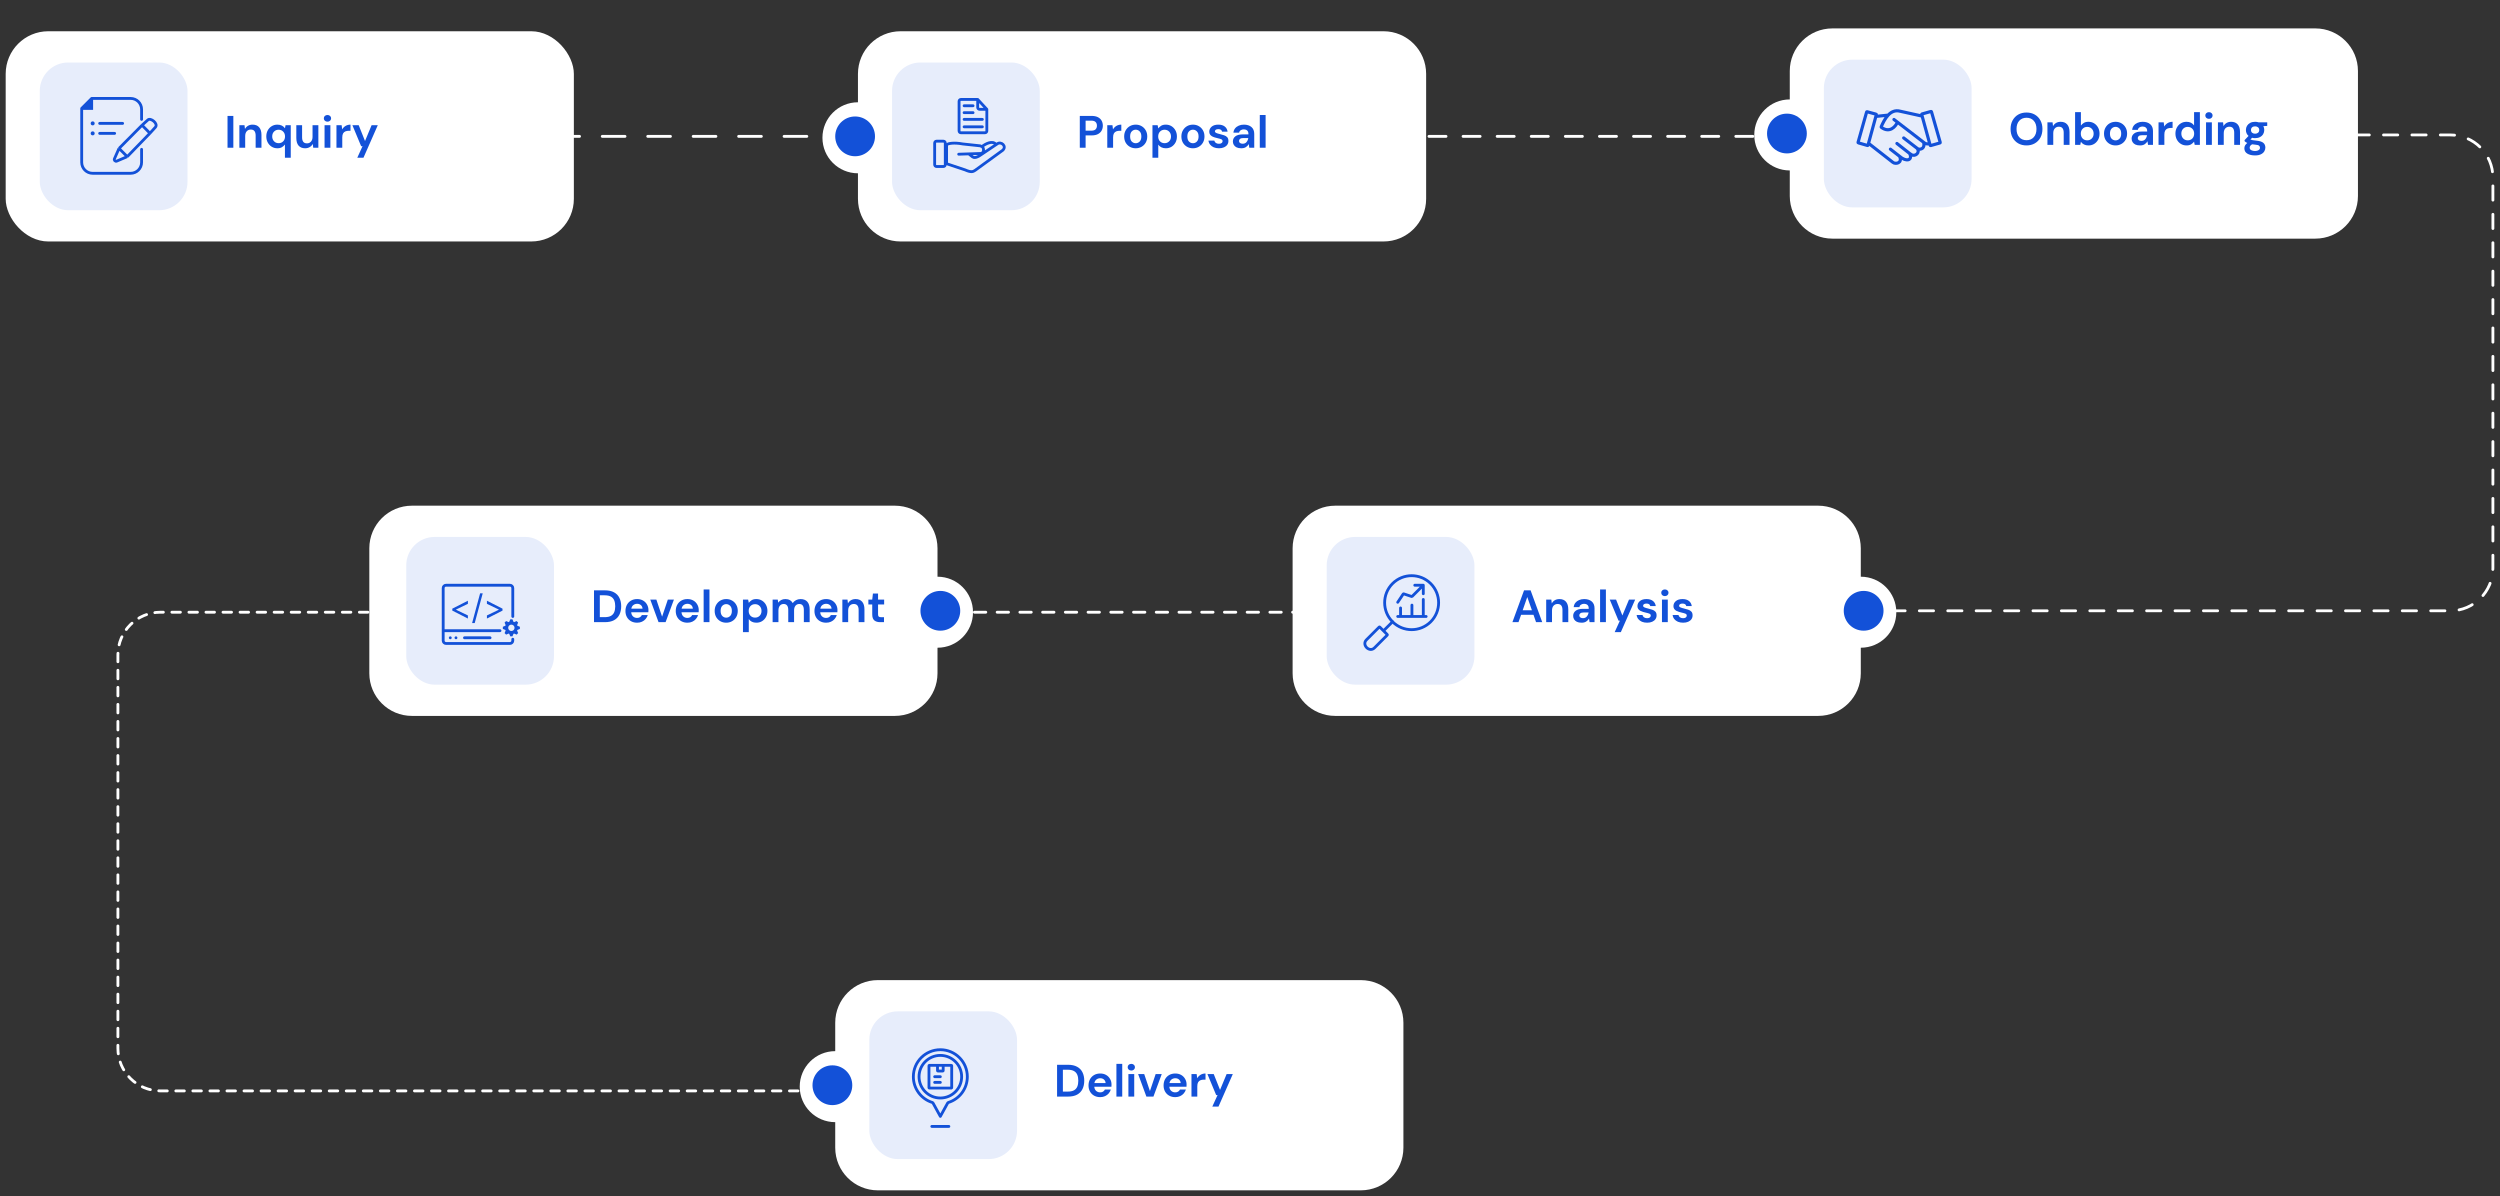 <svg width="880" height="421" viewBox="0 0 880 421" fill="none" xmlns="http://www.w3.org/2000/svg">
<rect x="0" y="0" width="880" height="421" fill="#333333" stroke="none"/>
<path d="M196 48H294" stroke="white" stroke-linecap="round" stroke-dasharray="8 8"/>
<path d="M491 48L619 48" stroke="white" stroke-linecap="round" stroke-dasharray="6 6"/>
<path d="M135.5 215.5H56.5C48.216 215.5 41.5 222.216 41.5 230.5V369C41.5 377.284 48.216 384 56.5 384H291.5" stroke="white" stroke-linecap="round" stroke-dasharray="3 3"/>
<path d="M459 215.5H327" stroke="white" stroke-linecap="round" stroke-dasharray="4 4"/>
<path d="M819 47.5H862.5C870.784 47.5 877.5 54.216 877.5 62.5V200C877.5 208.284 870.784 215 862.5 215H654" stroke="white" stroke-linecap="round" stroke-dasharray="5 5"/>
<rect x="2" y="11" width="200" height="74" rx="15" fill="white"/>
<rect x="14" y="22" width="52" height="52" rx="10" fill="#E7EDFB"/>
<path d="M28.757 38.162V57.149C28.757 59.276 30.481 61 32.608 61H45.986C48.114 61 49.838 59.276 49.838 57.149V52.568M28.757 38.162L32.27 34.649M28.757 38.162H32.27V34.649M32.27 34.649H45.986C48.114 34.649 49.838 36.373 49.838 38.5V42.027" stroke="#1351D8" stroke-linecap="round"/>
<path d="M41.9 52.241L50.006 44.071M41.9 52.241L44.795 55.136M41.9 52.241L40.281 55.895C40.055 56.407 40.571 56.931 41.086 56.712L44.795 55.136M50.006 44.071L52.772 46.901M50.006 44.071L52.064 42.205C53 41.324 55.811 43.509 54.702 44.779L52.772 46.901M52.772 46.901L44.795 55.136" stroke="#1351D8" stroke-linejoin="round"/>
<path d="M31.919 35.703L29.811 37.811H31.919V35.703Z" fill="#1351D8" stroke="#1351D8"/>
<circle cx="32.621" cy="43.432" r="0.703" fill="#1351D8"/>
<circle cx="32.621" cy="46.946" r="0.703" fill="#1351D8"/>
<path d="M35.081 43.432H43.162" stroke="#1351D8" stroke-linecap="round"/>
<path d="M35.081 46.946H40.351" stroke="#1351D8" stroke-linecap="round"/>
<path d="M80.088 52V40.8H82.136V52H80.088ZM84.259 52V44.064H86.067L86.227 45.408C86.472 44.939 86.824 44.565 87.283 44.288C87.752 44.011 88.301 43.872 88.931 43.872C89.912 43.872 90.675 44.181 91.219 44.8C91.763 45.419 92.035 46.325 92.035 47.52V52H89.987V47.712C89.987 47.029 89.848 46.507 89.571 46.144C89.293 45.781 88.861 45.6 88.275 45.6C87.699 45.6 87.224 45.803 86.851 46.208C86.488 46.613 86.307 47.179 86.307 47.904V52H84.259ZM100.297 55.52V50.864C100.041 51.216 99.7 51.525 99.273 51.792C98.857 52.059 98.313 52.192 97.641 52.192C96.894 52.192 96.228 52.011 95.641 51.648C95.055 51.285 94.591 50.789 94.249 50.16C93.908 49.531 93.737 48.816 93.737 48.016C93.737 47.216 93.908 46.507 94.249 45.888C94.591 45.259 95.055 44.768 95.641 44.416C96.228 44.053 96.894 43.872 97.641 43.872C98.239 43.872 98.761 43.984 99.209 44.208C99.657 44.432 100.02 44.747 100.297 45.152L100.521 44.064H102.345V55.52H100.297ZM98.073 50.4C98.734 50.4 99.273 50.181 99.689 49.744C100.116 49.296 100.329 48.725 100.329 48.032C100.329 47.339 100.116 46.773 99.689 46.336C99.273 45.888 98.734 45.664 98.073 45.664C97.422 45.664 96.884 45.883 96.457 46.32C96.031 46.757 95.817 47.323 95.817 48.016C95.817 48.709 96.031 49.28 96.457 49.728C96.884 50.176 97.422 50.4 98.073 50.4ZM107.407 52.192C106.415 52.192 105.647 51.883 105.103 51.264C104.569 50.645 104.303 49.739 104.303 48.544V44.064H106.335V48.352C106.335 49.035 106.473 49.557 106.751 49.92C107.028 50.283 107.465 50.464 108.063 50.464C108.628 50.464 109.092 50.261 109.455 49.856C109.828 49.451 110.015 48.885 110.015 48.16V44.064H112.063V52H110.255L110.095 50.656C109.849 51.125 109.492 51.499 109.023 51.776C108.564 52.053 108.025 52.192 107.407 52.192ZM115.269 42.832C114.896 42.832 114.586 42.72 114.341 42.496C114.106 42.272 113.989 41.989 113.989 41.648C113.989 41.307 114.106 41.029 114.341 40.816C114.586 40.592 114.896 40.48 115.269 40.48C115.642 40.48 115.946 40.592 116.181 40.816C116.426 41.029 116.549 41.307 116.549 41.648C116.549 41.989 116.426 42.272 116.181 42.496C115.946 42.72 115.642 42.832 115.269 42.832ZM114.245 52V44.064H116.293V52H114.245ZM118.431 52V44.064H120.255L120.447 45.552C120.735 45.04 121.124 44.635 121.615 44.336C122.116 44.027 122.703 43.872 123.375 43.872V46.032H122.799C122.351 46.032 121.951 46.101 121.599 46.24C121.247 46.379 120.969 46.619 120.767 46.96C120.575 47.301 120.479 47.776 120.479 48.384V52H118.431ZM125.766 55.52L127.606 51.472H127.126L124.038 44.064H126.262L128.486 49.648L130.806 44.064H132.982L127.942 55.52H125.766Z" fill="#1351D8"/>
<path d="M487 11H317C308.716 11 302 17.716 302 26V36C295.096 36 289.5 41.596 289.5 48.5C289.5 55.404 295.096 61 302 61V70C302 78.284 308.716 85 317 85H487C495.284 85 502 78.284 502 70V26C502 17.716 495.284 11 487 11Z" fill="white"/>
<rect x="314" y="22" width="52" height="52" rx="10" fill="#E7EDFB"/>
<path d="M337.461 54.283L341.003 54.164M345.66 51.603C345.446 51.486 345.215 51.395 345.004 51.332L338.904 50.676C335.69 50.086 333.919 50.501 333.198 50.873V57.629L339.691 59.793C341.921 60.777 342.512 60.449 343.299 59.924L352.94 52.906C354.515 51.529 352.416 49.561 350.973 50.676L345.004 54.677C343.561 55.661 342.708 55.53 342.315 55.202L341.003 54.164M345.66 51.603C346.447 52.033 346.447 53.89 345.266 54.021L341.003 54.164M345.66 51.603C346.797 50.682 349.385 49.246 350.645 50.873" stroke="#1351D8" stroke-linecap="round"/>
<path d="M329 57.957V50.348C329 49.986 329.294 49.692 329.656 49.692H332.083C332.445 49.692 332.739 49.986 332.739 50.348V57.957C332.739 58.319 332.445 58.612 332.083 58.612H329.656C329.294 58.612 329 58.319 329 57.957Z" stroke="#1351D8" stroke-linecap="round"/>
<path d="M347.365 38.476V46.085C347.365 46.447 347.072 46.741 346.709 46.741H338.248C337.886 46.741 337.592 46.447 337.592 46.085V35.656C337.592 35.294 337.886 35 338.248 35H344.151M347.365 38.476L344.151 35M347.365 38.476H344.807C344.445 38.476 344.151 38.183 344.151 37.82V35M339.363 44.642H345.791M345.791 42.018H339.363M339.363 39.657H342.512M342.512 37.23H339.363" stroke="#1351D8" stroke-linecap="round" stroke-linejoin="round"/>
<path d="M380.088 52V40.8H384.232C385.128 40.8 385.869 40.949 386.456 41.248C387.043 41.547 387.48 41.957 387.768 42.48C388.056 43.003 388.2 43.589 388.2 44.24C388.2 44.859 388.061 45.429 387.784 45.952C387.507 46.464 387.075 46.88 386.488 47.2C385.901 47.509 385.149 47.664 384.232 47.664H382.136V52H380.088ZM382.136 46H384.104C384.819 46 385.331 45.845 385.64 45.536C385.96 45.216 386.12 44.784 386.12 44.24C386.12 43.685 385.96 43.253 385.64 42.944C385.331 42.624 384.819 42.464 384.104 42.464H382.136V46ZM389.759 52V44.064H391.583L391.775 45.552C392.063 45.04 392.452 44.635 392.943 44.336C393.444 44.027 394.031 43.872 394.703 43.872V46.032H394.127C393.679 46.032 393.279 46.101 392.927 46.24C392.575 46.379 392.297 46.619 392.095 46.96C391.903 47.301 391.807 47.776 391.807 48.384V52H389.759ZM399.77 52.192C399.002 52.192 398.309 52.016 397.69 51.664C397.082 51.312 396.597 50.827 396.234 50.208C395.882 49.579 395.706 48.853 395.706 48.032C395.706 47.211 395.887 46.491 396.25 45.872C396.613 45.243 397.098 44.752 397.706 44.4C398.325 44.048 399.018 43.872 399.786 43.872C400.543 43.872 401.226 44.048 401.834 44.4C402.453 44.752 402.938 45.243 403.29 45.872C403.653 46.491 403.834 47.211 403.834 48.032C403.834 48.853 403.653 49.579 403.29 50.208C402.938 50.827 402.453 51.312 401.834 51.664C401.215 52.016 400.527 52.192 399.77 52.192ZM399.77 50.416C400.303 50.416 400.767 50.219 401.162 49.824C401.557 49.419 401.754 48.821 401.754 48.032C401.754 47.243 401.557 46.651 401.162 46.256C400.767 45.851 400.309 45.648 399.786 45.648C399.242 45.648 398.773 45.851 398.378 46.256C397.994 46.651 397.802 47.243 397.802 48.032C397.802 48.821 397.994 49.419 398.378 49.824C398.773 50.219 399.237 50.416 399.77 50.416ZM405.665 55.52V44.064H407.489L407.713 45.2C407.969 44.848 408.305 44.539 408.721 44.272C409.148 44.005 409.697 43.872 410.369 43.872C411.116 43.872 411.782 44.053 412.369 44.416C412.956 44.779 413.42 45.275 413.761 45.904C414.102 46.533 414.273 47.248 414.273 48.048C414.273 48.848 414.102 49.563 413.761 50.192C413.42 50.811 412.956 51.301 412.369 51.664C411.782 52.016 411.116 52.192 410.369 52.192C409.772 52.192 409.249 52.08 408.801 51.856C408.353 51.632 407.99 51.317 407.713 50.912V55.52H405.665ZM409.937 50.4C410.588 50.4 411.126 50.181 411.553 49.744C411.98 49.307 412.193 48.741 412.193 48.048C412.193 47.355 411.98 46.784 411.553 46.336C411.126 45.888 410.588 45.664 409.937 45.664C409.276 45.664 408.732 45.888 408.305 46.336C407.889 46.773 407.681 47.339 407.681 48.032C407.681 48.725 407.889 49.296 408.305 49.744C408.732 50.181 409.276 50.4 409.937 50.4ZM419.911 52.192C419.143 52.192 418.449 52.016 417.831 51.664C417.223 51.312 416.737 50.827 416.375 50.208C416.023 49.579 415.847 48.853 415.847 48.032C415.847 47.211 416.028 46.491 416.391 45.872C416.753 45.243 417.239 44.752 417.847 44.4C418.465 44.048 419.159 43.872 419.927 43.872C420.684 43.872 421.367 44.048 421.975 44.4C422.593 44.752 423.079 45.243 423.431 45.872C423.793 46.491 423.975 47.211 423.975 48.032C423.975 48.853 423.793 49.579 423.431 50.208C423.079 50.827 422.593 51.312 421.975 51.664C421.356 52.016 420.668 52.192 419.911 52.192ZM419.911 50.416C420.444 50.416 420.908 50.219 421.303 49.824C421.697 49.419 421.895 48.821 421.895 48.032C421.895 47.243 421.697 46.651 421.303 46.256C420.908 45.851 420.449 45.648 419.927 45.648C419.383 45.648 418.913 45.851 418.519 46.256C418.135 46.651 417.943 47.243 417.943 48.032C417.943 48.821 418.135 49.419 418.519 49.824C418.913 50.219 419.377 50.416 419.911 50.416ZM429.086 52.192C428.382 52.192 427.763 52.08 427.23 51.856C426.696 51.621 426.27 51.301 425.95 50.896C425.63 50.491 425.438 50.021 425.374 49.488H427.438C427.502 49.797 427.672 50.064 427.95 50.288C428.238 50.501 428.606 50.608 429.054 50.608C429.502 50.608 429.827 50.517 430.03 50.336C430.243 50.155 430.35 49.947 430.35 49.712C430.35 49.371 430.2 49.141 429.902 49.024C429.603 48.896 429.187 48.773 428.654 48.656C428.312 48.581 427.966 48.491 427.614 48.384C427.262 48.277 426.936 48.144 426.638 47.984C426.35 47.813 426.115 47.6 425.934 47.344C425.752 47.077 425.662 46.752 425.662 46.368C425.662 45.664 425.939 45.072 426.494 44.592C427.059 44.112 427.848 43.872 428.862 43.872C429.8 43.872 430.547 44.091 431.102 44.528C431.667 44.965 432.003 45.568 432.11 46.336H430.174C430.056 45.749 429.614 45.456 428.846 45.456C428.462 45.456 428.163 45.531 427.95 45.68C427.747 45.829 427.646 46.016 427.646 46.24C427.646 46.475 427.8 46.661 428.11 46.8C428.419 46.939 428.83 47.067 429.342 47.184C429.896 47.312 430.403 47.456 430.862 47.616C431.331 47.765 431.704 47.995 431.982 48.304C432.259 48.603 432.398 49.035 432.398 49.6C432.408 50.091 432.28 50.533 432.014 50.928C431.747 51.323 431.363 51.632 430.862 51.856C430.36 52.08 429.768 52.192 429.086 52.192ZM436.948 52.192C436.265 52.192 435.705 52.085 435.268 51.872C434.831 51.648 434.505 51.355 434.292 50.992C434.079 50.629 433.972 50.229 433.972 49.792C433.972 49.056 434.26 48.459 434.836 48C435.412 47.541 436.276 47.312 437.428 47.312H439.444V47.12C439.444 46.576 439.289 46.176 438.98 45.92C438.671 45.664 438.287 45.536 437.828 45.536C437.412 45.536 437.049 45.637 436.74 45.84C436.431 46.032 436.239 46.32 436.164 46.704H434.164C434.217 46.128 434.409 45.627 434.74 45.2C435.081 44.773 435.519 44.448 436.052 44.224C436.585 43.989 437.183 43.872 437.844 43.872C438.975 43.872 439.865 44.155 440.516 44.72C441.167 45.285 441.492 46.085 441.492 47.12V52H439.748L439.556 50.72C439.321 51.147 438.991 51.499 438.564 51.776C438.148 52.053 437.609 52.192 436.948 52.192ZM437.412 50.592C437.999 50.592 438.452 50.4 438.772 50.016C439.103 49.632 439.311 49.157 439.396 48.592H437.652C437.108 48.592 436.719 48.693 436.484 48.896C436.249 49.088 436.132 49.328 436.132 49.616C436.132 49.925 436.249 50.165 436.484 50.336C436.719 50.507 437.028 50.592 437.412 50.592ZM443.446 52V40.48H445.494V52H443.446Z" fill="#1351D8"/>
<circle cx="301" cy="48" r="7" fill="#1351D8"/>
<path d="M815 10H645C636.716 10 630 16.716 630 25V35C623.096 35 617.5 40.596 617.5 47.5C617.5 54.404 623.096 60 630 60V69C630 77.284 636.716 84 645 84H815C823.284 84 830 77.284 830 69V25C830 16.716 823.284 10 815 10Z" fill="white"/>
<circle cx="629" cy="47" r="7" fill="#1351D8"/>
<rect x="642" y="21" width="52" height="52" rx="10" fill="#E7EDFB"/>
<path d="M657.72 50.438L666.269 57.13C667.159 57.914 669.796 57.462 668.651 55.02M668.651 55.02L665.425 52.503M668.651 55.02C670.987 57.13 673.384 56.437 672.193 54.025M672.193 54.025L667.716 50.498M672.193 54.025L672.796 54.432C674.122 55.276 676.051 53.693 674.8 52.186M674.8 52.186L670.098 48.554M674.8 52.186L675.271 52.486C675.289 52.497 675.308 52.504 675.329 52.507C676.155 52.615 677.625 52.285 677.137 50.106M677.137 50.106L667.912 43.008M677.137 50.106C677.664 50.543 678.237 50.89 679.238 50.483M666.676 42.057L667.912 43.008M667.912 43.008C667.246 44.534 665.183 47.002 662.22 44.812C662.165 44.771 662.144 44.696 662.172 44.633C662.708 43.43 663.488 41.744 664.626 40.53M676.593 40.867L668.907 39.163C667.097 38.658 665.702 39.383 664.626 40.53M660.309 40.972L664.626 40.53M654.143 50.283L657.351 51.209C657.431 51.233 657.515 51.186 657.537 51.105L660.472 40.378C660.494 40.298 660.447 40.216 660.367 40.194L657.233 39.338C657.154 39.316 657.072 39.363 657.05 39.442L654.04 50.099C654.018 50.178 654.064 50.26 654.143 50.283ZM679.876 39.337L682.959 50.128C682.982 50.207 682.935 50.29 682.856 50.313L679.603 51.24C679.523 51.263 679.44 51.216 679.418 51.136L676.438 40.302C676.416 40.222 676.462 40.14 676.542 40.118L679.691 39.234C679.771 39.211 679.853 39.257 679.876 39.337Z" stroke="#1351D8" stroke-width="1.115" stroke-linecap="round"/>
<path d="M713.336 51.192C712.216 51.192 711.235 50.947 710.392 50.456C709.56 49.965 708.904 49.288 708.424 48.424C707.955 47.549 707.72 46.541 707.72 45.4C707.72 44.259 707.955 43.256 708.424 42.392C708.904 41.517 709.56 40.835 710.392 40.344C711.235 39.853 712.216 39.608 713.336 39.608C714.445 39.608 715.421 39.853 716.264 40.344C717.107 40.835 717.763 41.517 718.232 42.392C718.701 43.256 718.936 44.259 718.936 45.4C718.936 46.541 718.701 47.549 718.232 48.424C717.763 49.288 717.107 49.965 716.264 50.456C715.421 50.947 714.445 51.192 713.336 51.192ZM713.336 49.352C714.403 49.352 715.251 49 715.88 48.296C716.52 47.592 716.84 46.627 716.84 45.4C716.84 44.173 716.52 43.208 715.88 42.504C715.251 41.8 714.403 41.448 713.336 41.448C712.269 41.448 711.416 41.8 710.776 42.504C710.136 43.208 709.816 44.173 709.816 45.4C709.816 46.627 710.136 47.592 710.776 48.296C711.416 49 712.269 49.352 713.336 49.352ZM720.696 51V43.064H722.504L722.664 44.408C722.91 43.939 723.262 43.565 723.72 43.288C724.19 43.011 724.739 42.872 725.368 42.872C726.35 42.872 727.112 43.181 727.656 43.8C728.2 44.419 728.472 45.325 728.472 46.52V51H726.424V46.712C726.424 46.029 726.286 45.507 726.008 45.144C725.731 44.781 725.299 44.6 724.712 44.6C724.136 44.6 723.662 44.803 723.288 45.208C722.926 45.613 722.744 46.179 722.744 46.904V51H720.696ZM735.135 51.192C734.537 51.192 734.015 51.08 733.567 50.856C733.119 50.632 732.756 50.317 732.479 49.912L732.255 51H730.431V39.48H732.479V44.2C732.735 43.848 733.071 43.539 733.487 43.272C733.913 43.005 734.463 42.872 735.135 42.872C735.881 42.872 736.548 43.053 737.135 43.416C737.721 43.779 738.185 44.275 738.527 44.904C738.868 45.533 739.039 46.248 739.039 47.048C739.039 47.848 738.868 48.563 738.527 49.192C738.185 49.811 737.721 50.301 737.135 50.664C736.548 51.016 735.881 51.192 735.135 51.192ZM734.703 49.4C735.353 49.4 735.892 49.181 736.319 48.744C736.745 48.307 736.959 47.741 736.959 47.048C736.959 46.355 736.745 45.784 736.319 45.336C735.892 44.888 735.353 44.664 734.703 44.664C734.041 44.664 733.497 44.888 733.071 45.336C732.655 45.773 732.447 46.339 732.447 47.032C732.447 47.725 732.655 48.296 733.071 48.744C733.497 49.181 734.041 49.4 734.703 49.4ZM744.676 51.192C743.908 51.192 743.215 51.016 742.596 50.664C741.988 50.312 741.503 49.827 741.14 49.208C740.788 48.579 740.612 47.853 740.612 47.032C740.612 46.211 740.793 45.491 741.156 44.872C741.519 44.243 742.004 43.752 742.612 43.4C743.231 43.048 743.924 42.872 744.692 42.872C745.449 42.872 746.132 43.048 746.74 43.4C747.359 43.752 747.844 44.243 748.196 44.872C748.559 45.491 748.74 46.211 748.74 47.032C748.74 47.853 748.559 48.579 748.196 49.208C747.844 49.827 747.359 50.312 746.74 50.664C746.121 51.016 745.433 51.192 744.676 51.192ZM744.676 49.416C745.209 49.416 745.673 49.219 746.068 48.824C746.463 48.419 746.66 47.821 746.66 47.032C746.66 46.243 746.463 45.651 746.068 45.256C745.673 44.851 745.215 44.648 744.692 44.648C744.148 44.648 743.679 44.851 743.284 45.256C742.9 45.651 742.708 46.243 742.708 47.032C742.708 47.821 742.9 48.419 743.284 48.824C743.679 49.219 744.143 49.416 744.676 49.416ZM753.307 51.192C752.625 51.192 752.065 51.085 751.627 50.872C751.19 50.648 750.865 50.355 750.651 49.992C750.438 49.629 750.331 49.229 750.331 48.792C750.331 48.056 750.619 47.459 751.195 47C751.771 46.541 752.635 46.312 753.787 46.312H755.803V46.12C755.803 45.576 755.649 45.176 755.339 44.92C755.03 44.664 754.646 44.536 754.187 44.536C753.771 44.536 753.409 44.637 753.099 44.84C752.79 45.032 752.598 45.32 752.523 45.704H750.523C750.577 45.128 750.769 44.627 751.099 44.2C751.441 43.773 751.878 43.448 752.411 43.224C752.945 42.989 753.542 42.872 754.203 42.872C755.334 42.872 756.225 43.155 756.875 43.72C757.526 44.285 757.851 45.085 757.851 46.12V51H756.107L755.915 49.72C755.681 50.147 755.35 50.499 754.923 50.776C754.507 51.053 753.969 51.192 753.307 51.192ZM753.771 49.592C754.358 49.592 754.811 49.4 755.131 49.016C755.462 48.632 755.67 48.157 755.755 47.592H754.011C753.467 47.592 753.078 47.693 752.843 47.896C752.609 48.088 752.491 48.328 752.491 48.616C752.491 48.925 752.609 49.165 752.843 49.336C753.078 49.507 753.387 49.592 753.771 49.592ZM759.806 51V43.064H761.63L761.822 44.552C762.11 44.04 762.499 43.635 762.99 43.336C763.491 43.027 764.078 42.872 764.75 42.872V45.032H764.174C763.726 45.032 763.326 45.101 762.974 45.24C762.622 45.379 762.344 45.619 762.142 45.96C761.95 46.301 761.854 46.776 761.854 47.384V51H759.806ZM769.657 51.192C768.91 51.192 768.243 51.011 767.657 50.648C767.07 50.285 766.606 49.789 766.265 49.16C765.923 48.531 765.753 47.816 765.753 47.016C765.753 46.216 765.923 45.507 766.265 44.888C766.606 44.259 767.07 43.768 767.657 43.416C768.243 43.053 768.91 42.872 769.657 42.872C770.254 42.872 770.777 42.984 771.225 43.208C771.673 43.432 772.035 43.747 772.313 44.152V39.48H774.361V51H772.537L772.313 49.864C772.057 50.216 771.715 50.525 771.289 50.792C770.873 51.059 770.329 51.192 769.657 51.192ZM770.089 49.4C770.75 49.4 771.289 49.181 771.705 48.744C772.131 48.296 772.345 47.725 772.345 47.032C772.345 46.339 772.131 45.773 771.705 45.336C771.289 44.888 770.75 44.664 770.089 44.664C769.438 44.664 768.899 44.883 768.473 45.32C768.046 45.757 767.833 46.323 767.833 47.016C767.833 47.709 768.046 48.28 768.473 48.728C768.899 49.176 769.438 49.4 770.089 49.4ZM777.55 41.832C777.177 41.832 776.868 41.72 776.622 41.496C776.388 41.272 776.27 40.989 776.27 40.648C776.27 40.307 776.388 40.029 776.622 39.816C776.868 39.592 777.177 39.48 777.55 39.48C777.924 39.48 778.228 39.592 778.462 39.816C778.708 40.029 778.83 40.307 778.83 40.648C778.83 40.989 778.708 41.272 778.462 41.496C778.228 41.72 777.924 41.832 777.55 41.832ZM776.526 51V43.064H778.574V51H776.526ZM780.712 51V43.064H782.52L782.68 44.408C782.925 43.939 783.277 43.565 783.736 43.288C784.205 43.011 784.755 42.872 785.384 42.872C786.365 42.872 787.128 43.181 787.672 43.8C788.216 44.419 788.488 45.325 788.488 46.52V51H786.44V46.712C786.44 46.029 786.301 45.507 786.024 45.144C785.747 44.781 785.315 44.6 784.728 44.6C784.152 44.6 783.677 44.803 783.304 45.208C782.941 45.613 782.76 46.179 782.76 46.904V51H780.712ZM793.806 48.632C793.422 48.632 793.065 48.589 792.734 48.504L792.142 49.096C792.324 49.192 792.569 49.272 792.878 49.336C793.188 49.4 793.689 49.464 794.382 49.528C795.438 49.624 796.206 49.875 796.686 50.28C797.166 50.685 797.406 51.245 797.406 51.96C797.406 52.429 797.278 52.872 797.022 53.288C796.766 53.715 796.372 54.056 795.838 54.312C795.305 54.579 794.622 54.712 793.79 54.712C792.66 54.712 791.748 54.499 791.054 54.072C790.361 53.656 790.014 53.027 790.014 52.184C790.014 51.469 790.361 50.851 791.054 50.328C790.841 50.232 790.654 50.131 790.494 50.024C790.345 49.917 790.212 49.805 790.094 49.688V49.32L791.486 47.848C790.868 47.304 790.558 46.605 790.558 45.752C790.558 45.219 790.686 44.733 790.942 44.296C791.209 43.859 791.582 43.512 792.062 43.256C792.542 43 793.124 42.872 793.806 42.872C794.254 42.872 794.67 42.936 795.054 43.064H798.062V44.312L796.702 44.408C796.916 44.813 797.022 45.261 797.022 45.752C797.022 46.285 796.894 46.771 796.638 47.208C796.382 47.645 796.009 47.992 795.518 48.248C795.038 48.504 794.468 48.632 793.806 48.632ZM793.806 47.064C794.222 47.064 794.564 46.952 794.83 46.728C795.108 46.504 795.246 46.184 795.246 45.768C795.246 45.352 795.108 45.032 794.83 44.808C794.564 44.584 794.222 44.472 793.806 44.472C793.369 44.472 793.017 44.584 792.75 44.808C792.484 45.032 792.35 45.352 792.35 45.768C792.35 46.184 792.484 46.504 792.75 46.728C793.017 46.952 793.369 47.064 793.806 47.064ZM791.886 51.976C791.886 52.371 792.068 52.664 792.43 52.856C792.804 53.059 793.257 53.16 793.79 53.16C794.302 53.16 794.718 53.053 795.038 52.84C795.358 52.637 795.518 52.36 795.518 52.008C795.518 51.72 795.412 51.48 795.198 51.288C794.996 51.096 794.585 50.979 793.966 50.936C793.529 50.904 793.124 50.856 792.75 50.792C792.441 50.963 792.217 51.149 792.078 51.352C791.95 51.555 791.886 51.763 791.886 51.976Z" fill="#1351D8"/>
<path d="M470 178H640C648.284 178 655 184.716 655 193V203C661.904 203 667.5 208.596 667.5 215.5C667.5 222.404 661.904 228 655 228V237C655 245.284 648.284 252 640 252H470C461.716 252 455 245.284 455 237V193C455 184.716 461.716 178 470 178Z" fill="white"/>
<circle cx="7" cy="7" r="7" transform="matrix(-1 0 0 1 663 208)" fill="#1351D8"/>
<rect x="467" y="189" width="52" height="52" rx="10" fill="#E7EDFB"/>
<circle cx="496.893" cy="212.142" r="9.5" transform="rotate(45 496.893 212.142)" stroke="#1351D8"/>
<path d="M490.175 218.86L486.993 222.042M486.993 222.042L488.312 223.361C488.365 223.413 488.365 223.498 488.312 223.551L483.811 228.052C482.043 229.82 479.215 226.991 480.983 225.224L485.484 220.722C485.536 220.67 485.621 220.67 485.674 220.722L486.993 222.042Z" stroke="#1351D8" stroke-linecap="round"/>
<path d="M492 217H493M502 217H501M501 217V211M501 217H497M497 217V213M497 217H493M493 217V214" stroke="#1351D8" stroke-linecap="round"/>
<path d="M492 212L493.943 209.085C493.977 209.035 494.04 209.013 494.097 209.032L496.921 209.974C496.97 209.99 497.023 209.977 497.059 209.941L501 206M501 206H498M501 206V209" stroke="#1351D8" stroke-linecap="round"/>
<path d="M532.368 219L536.464 207.8H538.768L542.864 219H540.688L539.792 216.408H535.424L534.512 219H532.368ZM535.984 214.808H539.232L537.6 210.152L535.984 214.808ZM544.259 219V211.064H546.067L546.227 212.408C546.472 211.939 546.824 211.565 547.283 211.288C547.752 211.011 548.301 210.872 548.931 210.872C549.912 210.872 550.675 211.181 551.219 211.8C551.763 212.419 552.035 213.325 552.035 214.52V219H549.987V214.712C549.987 214.029 549.848 213.507 549.571 213.144C549.293 212.781 548.861 212.6 548.275 212.6C547.699 212.6 547.224 212.803 546.851 213.208C546.488 213.613 546.307 214.179 546.307 214.904V219H544.259ZM556.729 219.192C556.046 219.192 555.486 219.085 555.049 218.872C554.612 218.648 554.286 218.355 554.073 217.992C553.86 217.629 553.753 217.229 553.753 216.792C553.753 216.056 554.041 215.459 554.617 215C555.193 214.541 556.057 214.312 557.209 214.312H559.225V214.12C559.225 213.576 559.07 213.176 558.761 212.92C558.452 212.664 558.068 212.536 557.609 212.536C557.193 212.536 556.83 212.637 556.521 212.84C556.212 213.032 556.02 213.32 555.945 213.704H553.945C553.998 213.128 554.19 212.627 554.521 212.2C554.862 211.773 555.3 211.448 555.833 211.224C556.366 210.989 556.964 210.872 557.625 210.872C558.756 210.872 559.646 211.155 560.297 211.72C560.948 212.285 561.273 213.085 561.273 214.12V219H559.529L559.337 217.72C559.102 218.147 558.772 218.499 558.345 218.776C557.929 219.053 557.39 219.192 556.729 219.192ZM557.193 217.592C557.78 217.592 558.233 217.4 558.553 217.016C558.884 216.632 559.092 216.157 559.177 215.592H557.433C556.889 215.592 556.5 215.693 556.265 215.896C556.03 216.088 555.913 216.328 555.913 216.616C555.913 216.925 556.03 217.165 556.265 217.336C556.5 217.507 556.809 217.592 557.193 217.592ZM563.228 219V207.48H565.276V219H563.228ZM568.36 222.52L570.2 218.472H569.72L566.632 211.064H568.856L571.08 216.648L573.4 211.064H575.576L570.536 222.52H568.36ZM579.804 219.192C579.1 219.192 578.482 219.08 577.948 218.856C577.415 218.621 576.988 218.301 576.668 217.896C576.348 217.491 576.156 217.021 576.092 216.488H578.156C578.22 216.797 578.391 217.064 578.668 217.288C578.956 217.501 579.324 217.608 579.772 217.608C580.22 217.608 580.546 217.517 580.748 217.336C580.962 217.155 581.068 216.947 581.068 216.712C581.068 216.371 580.919 216.141 580.62 216.024C580.322 215.896 579.906 215.773 579.372 215.656C579.031 215.581 578.684 215.491 578.332 215.384C577.98 215.277 577.655 215.144 577.356 214.984C577.068 214.813 576.834 214.6 576.652 214.344C576.471 214.077 576.38 213.752 576.38 213.368C576.38 212.664 576.658 212.072 577.212 211.592C577.778 211.112 578.567 210.872 579.58 210.872C580.519 210.872 581.266 211.091 581.82 211.528C582.386 211.965 582.722 212.568 582.828 213.336H580.892C580.775 212.749 580.332 212.456 579.564 212.456C579.18 212.456 578.882 212.531 578.668 212.68C578.466 212.829 578.364 213.016 578.364 213.24C578.364 213.475 578.519 213.661 578.828 213.8C579.138 213.939 579.548 214.067 580.06 214.184C580.615 214.312 581.122 214.456 581.58 214.616C582.05 214.765 582.423 214.995 582.7 215.304C582.978 215.603 583.116 216.035 583.116 216.6C583.127 217.091 582.999 217.533 582.732 217.928C582.466 218.323 582.082 218.632 581.58 218.856C581.079 219.08 580.487 219.192 579.804 219.192ZM586.035 209.832C585.661 209.832 585.352 209.72 585.107 209.496C584.872 209.272 584.755 208.989 584.755 208.648C584.755 208.307 584.872 208.029 585.107 207.816C585.352 207.592 585.661 207.48 586.035 207.48C586.408 207.48 586.712 207.592 586.947 207.816C587.192 208.029 587.315 208.307 587.315 208.648C587.315 208.989 587.192 209.272 586.947 209.496C586.712 209.72 586.408 209.832 586.035 209.832ZM585.011 219V211.064H587.059V219H585.011ZM592.476 219.192C591.772 219.192 591.154 219.08 590.62 218.856C590.087 218.621 589.66 218.301 589.34 217.896C589.02 217.491 588.828 217.021 588.764 216.488H590.828C590.892 216.797 591.063 217.064 591.34 217.288C591.628 217.501 591.996 217.608 592.444 217.608C592.892 217.608 593.218 217.517 593.42 217.336C593.634 217.155 593.74 216.947 593.74 216.712C593.74 216.371 593.591 216.141 593.292 216.024C592.994 215.896 592.578 215.773 592.044 215.656C591.703 215.581 591.356 215.491 591.004 215.384C590.652 215.277 590.327 215.144 590.028 214.984C589.74 214.813 589.506 214.6 589.324 214.344C589.143 214.077 589.052 213.752 589.052 213.368C589.052 212.664 589.33 212.072 589.884 211.592C590.45 211.112 591.239 210.872 592.252 210.872C593.191 210.872 593.938 211.091 594.492 211.528C595.058 211.965 595.394 212.568 595.5 213.336H593.564C593.447 212.749 593.004 212.456 592.236 212.456C591.852 212.456 591.554 212.531 591.34 212.68C591.138 212.829 591.036 213.016 591.036 213.24C591.036 213.475 591.191 213.661 591.5 213.8C591.81 213.939 592.22 214.067 592.732 214.184C593.287 214.312 593.794 214.456 594.252 214.616C594.722 214.765 595.095 214.995 595.372 215.304C595.65 215.603 595.788 216.035 595.788 216.6C595.799 217.091 595.671 217.533 595.404 217.928C595.138 218.323 594.754 218.632 594.252 218.856C593.751 219.08 593.159 219.192 592.476 219.192Z" fill="#1351D8"/>
<path d="M145 178H315C323.284 178 330 184.716 330 193V203C336.904 203 342.5 208.596 342.5 215.5C342.5 222.404 336.904 228 330 228V237C330 245.284 323.284 252 315 252H145C136.716 252 130 245.284 130 237V193C130 184.716 136.716 178 145 178Z" fill="white"/>
<circle cx="7" cy="7" r="7" transform="matrix(-1 0 0 1 338 208)" fill="#1351D8"/>
<rect x="143" y="189" width="52" height="52" rx="10" fill="#E7EDFB"/>
<path d="M156 222V207C156 206.448 156.448 206 157 206H179.5C180.052 206 180.5 206.448 180.5 207V217M156 222V225.5C156 226.052 156.448 226.5 157 226.5H179.5C180.052 226.5 180.5 226.052 180.5 225.5V225M156 222H176" stroke="#1351D8" stroke-linecap="round"/>
<path d="M163.5 224.5H172.5" stroke="#1351D8" stroke-linecap="round"/>
<circle cx="160.5" cy="224.5" r="0.5" fill="#1351D8"/>
<circle cx="158.5" cy="224.5" r="0.5" fill="#1351D8"/>
<path d="M159.21 214.932V214.25L164.699 211.455V212.545L160.489 214.574L160.523 214.506V214.676L160.489 214.608L164.699 216.636V217.727L159.21 214.932ZM169.916 208.864L167.103 219.312H166.183L168.995 208.864H169.916ZM176.886 214.932L171.398 217.727V216.636L175.608 214.608L175.574 214.676V214.506L175.608 214.574L171.398 212.545V211.455L176.886 214.25V214.932Z" fill="#1351D8"/>
<path d="M179.626 218L179.252 218.89C179.177 218.913 179.11 218.95 179.042 218.988L178.152 218.613L177.613 219.152L177.988 220.042C177.95 220.117 177.92 220.177 177.89 220.252L177 220.626V221.374L177.89 221.748C177.92 221.823 177.95 221.883 177.988 221.958L177.613 222.848L178.152 223.387L179.042 223.012C179.11 223.042 179.177 223.08 179.252 223.11L179.626 224H180.374L180.748 223.11C180.815 223.08 180.89 223.05 180.958 223.012L181.848 223.387L182.387 222.848L182.012 221.958C182.042 221.89 182.08 221.815 182.11 221.748L183 221.374V220.626L182.11 220.252C182.087 220.185 182.05 220.11 182.012 220.042L182.387 219.152L181.848 218.613L180.958 218.988C180.89 218.958 180.815 218.92 180.748 218.89L180.374 218H179.626ZM180 219.87C180.621 219.87 181.122 220.372 181.122 220.993C181.122 221.613 180.621 222.115 180 222.115C179.379 222.115 178.878 221.613 178.878 220.993C178.878 220.372 179.379 219.87 180 219.87Z" fill="#1351D8"/>
<path d="M209.088 219V207.8H212.912C214.224 207.8 215.301 208.035 216.144 208.504C216.997 208.963 217.627 209.613 218.032 210.456C218.448 211.288 218.656 212.269 218.656 213.4C218.656 214.531 218.448 215.517 218.032 216.36C217.627 217.192 216.997 217.843 216.144 218.312C215.301 218.771 214.224 219 212.912 219H209.088ZM211.136 217.24H212.816C213.755 217.24 214.496 217.091 215.04 216.792C215.584 216.483 215.973 216.045 216.208 215.48C216.443 214.904 216.56 214.211 216.56 213.4C216.56 212.6 216.443 211.912 216.208 211.336C215.973 210.76 215.584 210.317 215.04 210.008C214.496 209.699 213.755 209.544 212.816 209.544H211.136V217.24ZM224.271 219.192C223.471 219.192 222.762 219.021 222.143 218.68C221.524 218.339 221.039 217.859 220.687 217.24C220.335 216.621 220.159 215.907 220.159 215.096C220.159 214.275 220.33 213.544 220.671 212.904C221.023 212.264 221.503 211.768 222.111 211.416C222.73 211.053 223.455 210.872 224.287 210.872C225.066 210.872 225.754 211.043 226.351 211.384C226.948 211.725 227.412 212.195 227.743 212.792C228.084 213.379 228.255 214.035 228.255 214.76C228.255 214.877 228.25 215 228.239 215.128C228.239 215.256 228.234 215.389 228.223 215.528H222.191C222.234 216.147 222.447 216.632 222.831 216.984C223.226 217.336 223.7 217.512 224.255 217.512C224.671 217.512 225.018 217.421 225.295 217.24C225.583 217.048 225.796 216.803 225.935 216.504H228.015C227.866 217.005 227.615 217.464 227.263 217.88C226.922 218.285 226.495 218.605 225.983 218.84C225.482 219.075 224.911 219.192 224.271 219.192ZM224.287 212.536C223.786 212.536 223.343 212.68 222.959 212.968C222.575 213.245 222.33 213.672 222.223 214.248H226.175C226.143 213.725 225.951 213.309 225.599 213C225.247 212.691 224.81 212.536 224.287 212.536ZM231.809 219L228.897 211.064H231.041L233.057 217.064L235.073 211.064H237.217L234.289 219H231.809ZM241.974 219.192C241.174 219.192 240.465 219.021 239.846 218.68C239.227 218.339 238.742 217.859 238.39 217.24C238.038 216.621 237.862 215.907 237.862 215.096C237.862 214.275 238.033 213.544 238.374 212.904C238.726 212.264 239.206 211.768 239.814 211.416C240.433 211.053 241.158 210.872 241.99 210.872C242.769 210.872 243.457 211.043 244.054 211.384C244.651 211.725 245.115 212.195 245.446 212.792C245.787 213.379 245.958 214.035 245.958 214.76C245.958 214.877 245.953 215 245.942 215.128C245.942 215.256 245.937 215.389 245.926 215.528H239.894C239.937 216.147 240.15 216.632 240.534 216.984C240.929 217.336 241.403 217.512 241.958 217.512C242.374 217.512 242.721 217.421 242.998 217.24C243.286 217.048 243.499 216.803 243.638 216.504H245.718C245.569 217.005 245.318 217.464 244.966 217.88C244.625 218.285 244.198 218.605 243.686 218.84C243.185 219.075 242.614 219.192 241.974 219.192ZM241.99 212.536C241.489 212.536 241.046 212.68 240.662 212.968C240.278 213.245 240.033 213.672 239.926 214.248H243.878C243.846 213.725 243.654 213.309 243.302 213C242.95 212.691 242.513 212.536 241.99 212.536ZM247.681 219V207.48H249.729V219H247.681ZM255.629 219.192C254.861 219.192 254.168 219.016 253.549 218.664C252.941 218.312 252.456 217.827 252.093 217.208C251.741 216.579 251.565 215.853 251.565 215.032C251.565 214.211 251.747 213.491 252.109 212.872C252.472 212.243 252.957 211.752 253.565 211.4C254.184 211.048 254.877 210.872 255.645 210.872C256.403 210.872 257.085 211.048 257.693 211.4C258.312 211.752 258.797 212.243 259.149 212.872C259.512 213.491 259.693 214.211 259.693 215.032C259.693 215.853 259.512 216.579 259.149 217.208C258.797 217.827 258.312 218.312 257.693 218.664C257.075 219.016 256.387 219.192 255.629 219.192ZM255.629 217.416C256.163 217.416 256.627 217.219 257.021 216.824C257.416 216.419 257.613 215.821 257.613 215.032C257.613 214.243 257.416 213.651 257.021 213.256C256.627 212.851 256.168 212.648 255.645 212.648C255.101 212.648 254.632 212.851 254.237 213.256C253.853 213.651 253.661 214.243 253.661 215.032C253.661 215.821 253.853 216.419 254.237 216.824C254.632 217.219 255.096 217.416 255.629 217.416ZM261.524 222.52V211.064H263.348L263.572 212.2C263.828 211.848 264.164 211.539 264.58 211.272C265.007 211.005 265.556 210.872 266.228 210.872C266.975 210.872 267.642 211.053 268.228 211.416C268.815 211.779 269.279 212.275 269.62 212.904C269.962 213.533 270.132 214.248 270.132 215.048C270.132 215.848 269.962 216.563 269.62 217.192C269.279 217.811 268.815 218.301 268.228 218.664C267.642 219.016 266.975 219.192 266.228 219.192C265.631 219.192 265.108 219.08 264.66 218.856C264.212 218.632 263.85 218.317 263.572 217.912V222.52H261.524ZM265.796 217.4C266.447 217.4 266.986 217.181 267.412 216.744C267.839 216.307 268.052 215.741 268.052 215.048C268.052 214.355 267.839 213.784 267.412 213.336C266.986 212.888 266.447 212.664 265.796 212.664C265.135 212.664 264.591 212.888 264.164 213.336C263.748 213.773 263.54 214.339 263.54 215.032C263.54 215.725 263.748 216.296 264.164 216.744C264.591 217.181 265.135 217.4 265.796 217.4ZM271.962 219V211.064H273.77L273.946 212.136C274.202 211.752 274.538 211.448 274.954 211.224C275.381 210.989 275.871 210.872 276.426 210.872C277.653 210.872 278.522 211.347 279.034 212.296C279.322 211.859 279.706 211.512 280.186 211.256C280.677 211 281.21 210.872 281.786 210.872C282.821 210.872 283.615 211.181 284.17 211.8C284.725 212.419 285.002 213.325 285.002 214.52V219H282.954V214.712C282.954 214.029 282.821 213.507 282.554 213.144C282.298 212.781 281.898 212.6 281.354 212.6C280.799 212.6 280.351 212.803 280.01 213.208C279.679 213.613 279.514 214.179 279.514 214.904V219H277.466V214.712C277.466 214.029 277.333 213.507 277.066 213.144C276.799 212.781 276.389 212.6 275.834 212.6C275.29 212.6 274.847 212.803 274.506 213.208C274.175 213.613 274.01 214.179 274.01 214.904V219H271.962ZM290.802 219.192C290.002 219.192 289.293 219.021 288.674 218.68C288.056 218.339 287.57 217.859 287.218 217.24C286.866 216.621 286.69 215.907 286.69 215.096C286.69 214.275 286.861 213.544 287.202 212.904C287.554 212.264 288.034 211.768 288.642 211.416C289.261 211.053 289.986 210.872 290.818 210.872C291.597 210.872 292.285 211.043 292.882 211.384C293.48 211.725 293.944 212.195 294.274 212.792C294.616 213.379 294.786 214.035 294.786 214.76C294.786 214.877 294.781 215 294.77 215.128C294.77 215.256 294.765 215.389 294.754 215.528H288.722C288.765 216.147 288.978 216.632 289.362 216.984C289.757 217.336 290.232 217.512 290.786 217.512C291.202 217.512 291.549 217.421 291.826 217.24C292.114 217.048 292.328 216.803 292.466 216.504H294.546C294.397 217.005 294.146 217.464 293.794 217.88C293.453 218.285 293.026 218.605 292.514 218.84C292.013 219.075 291.442 219.192 290.802 219.192ZM290.818 212.536C290.317 212.536 289.874 212.68 289.49 212.968C289.106 213.245 288.861 213.672 288.754 214.248H292.706C292.674 213.725 292.482 213.309 292.13 213C291.778 212.691 291.341 212.536 290.818 212.536ZM296.509 219V211.064H298.317L298.477 212.408C298.722 211.939 299.074 211.565 299.533 211.288C300.002 211.011 300.551 210.872 301.181 210.872C302.162 210.872 302.925 211.181 303.469 211.8C304.013 212.419 304.285 213.325 304.285 214.52V219H302.237V214.712C302.237 214.029 302.098 213.507 301.821 213.144C301.543 212.781 301.111 212.6 300.525 212.6C299.949 212.6 299.474 212.803 299.101 213.208C298.738 213.613 298.557 214.179 298.557 214.904V219H296.509ZM309.779 219C308.947 219 308.28 218.797 307.779 218.392C307.278 217.987 307.027 217.267 307.027 216.232V212.776H305.667V211.064H307.027L307.267 208.936H309.075V211.064H311.219V212.776H309.075V216.248C309.075 216.632 309.155 216.899 309.315 217.048C309.486 217.187 309.774 217.256 310.179 217.256H311.171V219H309.779Z" fill="#1351D8"/>
<path d="M479 345H309C300.716 345 294 351.716 294 360V370C287.096 370 281.5 375.596 281.5 382.5C281.5 389.404 287.096 395 294 395V404C294 412.284 300.716 419 309 419H479C487.284 419 494 412.284 494 404V360C494 351.716 487.284 345 479 345Z" fill="white"/>
<circle cx="293" cy="382" r="7" fill="#1351D8"/>
<rect x="306" y="356" width="52" height="52" rx="10" fill="#E7EDFB"/>
<path d="M333.85 388.065C333.727 388.104 333.624 388.188 333.562 388.301L331 392.962L328.438 388.301C328.376 388.188 328.273 388.104 328.15 388.065C324.295 386.854 321.5 383.253 321.5 379C321.5 373.753 325.753 369.5 331 369.5C336.247 369.5 340.5 373.753 340.5 379C340.5 383.253 337.705 386.854 333.85 388.065Z" stroke="#1351D8" stroke-linejoin="round"/>
<circle cx="331" cy="379" r="7.5" stroke="#1351D8" stroke-linejoin="round"/>
<path d="M330 375H327.134C327.06 375 327 375.06 327 375.134V382.866C327 382.94 327.06 383 327.134 383H334.866C334.94 383 335 382.94 335 382.866V375.134C335 375.06 334.94 375 334.866 375H332M330 375V376.866C330 376.94 330.06 377 330.134 377H331.866C331.94 377 332 376.94 332 376.866V375M330 375H332" stroke="#1351D8" stroke-linecap="round" stroke-linejoin="round"/>
<path d="M329 379H331M329 381H331" stroke="#1351D8" stroke-linecap="round" stroke-linejoin="round"/>
<path d="M328 396.5H334" stroke="#1351D8" stroke-linecap="round" stroke-linejoin="round"/>
<path d="M372.088 386V374.8H375.912C377.224 374.8 378.301 375.035 379.144 375.504C379.997 375.963 380.627 376.613 381.032 377.456C381.448 378.288 381.656 379.269 381.656 380.4C381.656 381.531 381.448 382.517 381.032 383.36C380.627 384.192 379.997 384.843 379.144 385.312C378.301 385.771 377.224 386 375.912 386H372.088ZM374.136 384.24H375.816C376.755 384.24 377.496 384.091 378.04 383.792C378.584 383.483 378.973 383.045 379.208 382.48C379.443 381.904 379.56 381.211 379.56 380.4C379.56 379.6 379.443 378.912 379.208 378.336C378.973 377.76 378.584 377.317 378.04 377.008C377.496 376.699 376.755 376.544 375.816 376.544H374.136V384.24ZM387.271 386.192C386.471 386.192 385.762 386.021 385.143 385.68C384.524 385.339 384.039 384.859 383.687 384.24C383.335 383.621 383.159 382.907 383.159 382.096C383.159 381.275 383.33 380.544 383.671 379.904C384.023 379.264 384.503 378.768 385.111 378.416C385.73 378.053 386.455 377.872 387.287 377.872C388.066 377.872 388.754 378.043 389.351 378.384C389.948 378.725 390.412 379.195 390.743 379.792C391.084 380.379 391.255 381.035 391.255 381.76C391.255 381.877 391.25 382 391.239 382.128C391.239 382.256 391.234 382.389 391.223 382.528H385.191C385.234 383.147 385.447 383.632 385.831 383.984C386.226 384.336 386.7 384.512 387.255 384.512C387.671 384.512 388.018 384.421 388.295 384.24C388.583 384.048 388.796 383.803 388.935 383.504H391.015C390.866 384.005 390.615 384.464 390.263 384.88C389.922 385.285 389.495 385.605 388.983 385.84C388.482 386.075 387.911 386.192 387.271 386.192ZM387.287 379.536C386.786 379.536 386.343 379.68 385.959 379.968C385.575 380.245 385.33 380.672 385.223 381.248H389.175C389.143 380.725 388.951 380.309 388.599 380C388.247 379.691 387.81 379.536 387.287 379.536ZM392.978 386V374.48H395.026V386H392.978ZM398.222 376.832C397.849 376.832 397.539 376.72 397.294 376.496C397.059 376.272 396.942 375.989 396.942 375.648C396.942 375.307 397.059 375.029 397.294 374.816C397.539 374.592 397.849 374.48 398.222 374.48C398.595 374.48 398.899 374.592 399.134 374.816C399.379 375.029 399.502 375.307 399.502 375.648C399.502 375.989 399.379 376.272 399.134 376.496C398.899 376.72 398.595 376.832 398.222 376.832ZM397.198 386V378.064H399.246V386H397.198ZM403.528 386L400.616 378.064H402.76L404.776 384.064L406.792 378.064H408.936L406.008 386H403.528ZM413.693 386.192C412.893 386.192 412.184 386.021 411.565 385.68C410.946 385.339 410.461 384.859 410.109 384.24C409.757 383.621 409.581 382.907 409.581 382.096C409.581 381.275 409.752 380.544 410.093 379.904C410.445 379.264 410.925 378.768 411.533 378.416C412.152 378.053 412.877 377.872 413.709 377.872C414.488 377.872 415.176 378.043 415.773 378.384C416.37 378.725 416.834 379.195 417.165 379.792C417.506 380.379 417.677 381.035 417.677 381.76C417.677 381.877 417.672 382 417.661 382.128C417.661 382.256 417.656 382.389 417.645 382.528H411.613C411.656 383.147 411.869 383.632 412.253 383.984C412.648 384.336 413.122 384.512 413.677 384.512C414.093 384.512 414.44 384.421 414.717 384.24C415.005 384.048 415.218 383.803 415.357 383.504H417.437C417.288 384.005 417.037 384.464 416.685 384.88C416.344 385.285 415.917 385.605 415.405 385.84C414.904 386.075 414.333 386.192 413.693 386.192ZM413.709 379.536C413.208 379.536 412.765 379.68 412.381 379.968C411.997 380.245 411.752 380.672 411.645 381.248H415.597C415.565 380.725 415.373 380.309 415.021 380C414.669 379.691 414.232 379.536 413.709 379.536ZM419.399 386V378.064H421.223L421.415 379.552C421.703 379.04 422.093 378.635 422.583 378.336C423.085 378.027 423.671 377.872 424.343 377.872V380.032H423.767C423.319 380.032 422.919 380.101 422.567 380.24C422.215 380.379 421.938 380.619 421.735 380.96C421.543 381.301 421.447 381.776 421.447 382.384V386H419.399ZM426.735 389.52L428.575 385.472H428.095L425.007 378.064H427.231L429.455 383.648L431.775 378.064H433.951L428.911 389.52H426.735Z" fill="#1351D8"/>
</svg>
